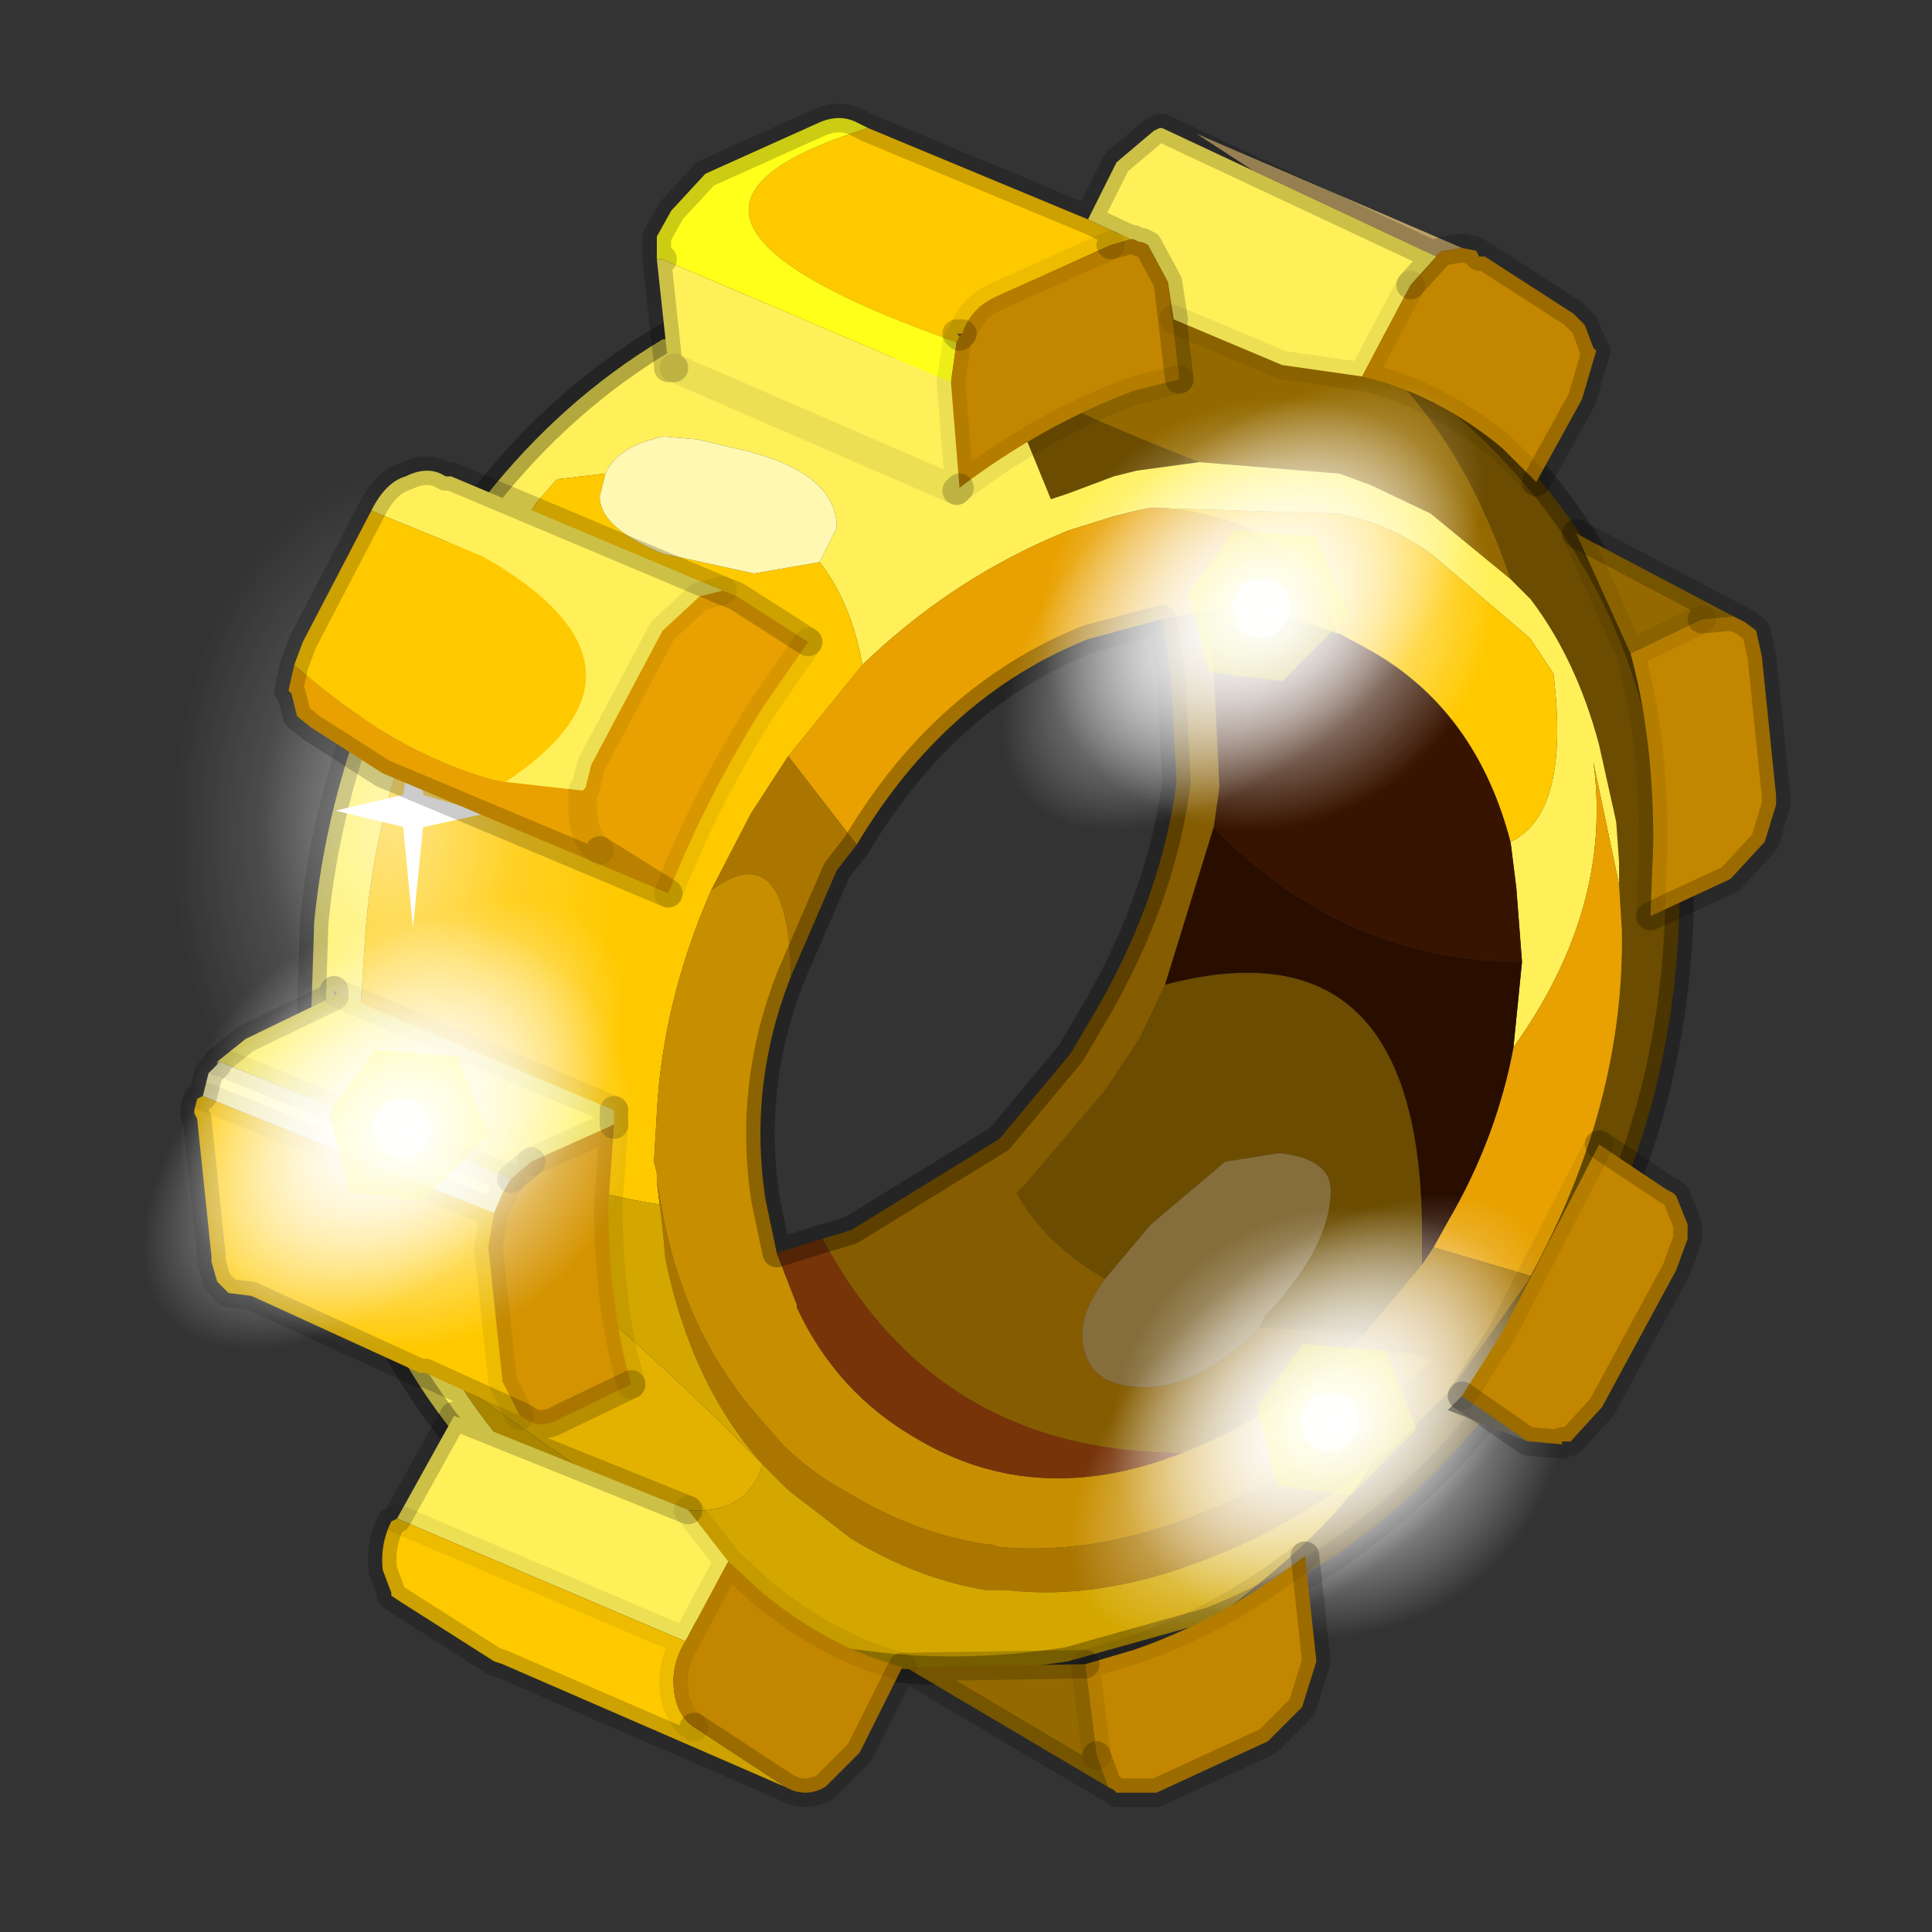 <?xml version="1.0" encoding="UTF-8" standalone="no"?>
<svg xmlns:xlink="http://www.w3.org/1999/xlink" height="520.0px" width="520.0px" xmlns="http://www.w3.org/2000/svg">
  <rect width="100%" height="100%" fill="#333333" stroke="none"/>
  <g transform="matrix(10.0, 0.0, 0.0, 10.0, 0.0, 0.0)">
    <use height="52.0" transform="matrix(1.0, 0.0, 0.0, 1.0, 0.0, 0.0)" width="52.0" xlink:href="#shape0"/>
    <use height="29.9" transform="matrix(1.537, 0.0, 0.0, 1.537, 1.387, 2.755)" width="30.45" xlink:href="#sprite0"/>
  </g>
  <defs>
    <g id="shape0" transform="matrix(1.0, 0.0, 0.0, 1.0, 0.0, 0.0)">
      <path d="M52.0 52.0 L0.0 52.0 0.0 0.0 52.0 0.0 52.0 52.0" fill="#33cc33" fill-opacity="0.0" fill-rule="evenodd" stroke="none"/>
    </g>
    <g id="sprite0" transform="matrix(1.0, 0.0, 0.0, 1.0, -7.15, -7.65)">
      <use height="25.45" transform="matrix(1.0, 0.0, 0.0, 1.0, 11.45, 9.9)" width="24.45" xlink:href="#shape1"/>
      <use height="60.8" transform="matrix(0.064, 0.064, 0.124, -0.113, 23.5, 32.2)" width="60.8" xlink:href="#sprite1"/>
      <use height="5.65" transform="matrix(0.477, 0.095, -0.093, 0.467, 28.527, 29.116)" width="5.8" xlink:href="#shape3"/>
      <use height="25.7" transform="matrix(0.006, -0.751, 0.464, 0.008, 7.151, 29.995)" width="25.7" xlink:href="#sprite2"/>
      <use height="60.8" transform="matrix(0.087, 0.087, 0.098, -0.09, 24.05, 30.85)" width="60.8" xlink:href="#sprite1"/>
      <use height="29.9" transform="matrix(1.0, 0.0, 0.0, 1.0, 9.4, 7.65)" width="28.2" xlink:href="#sprite4"/>
      <use height="60.8" transform="matrix(0.064, 0.064, 0.124, -0.113, 7.25, 27.05)" width="60.8" xlink:href="#sprite1"/>
      <use height="5.65" transform="matrix(0.477, 0.095, -0.093, 0.467, 12.277, 23.966)" width="5.8" xlink:href="#shape3"/>
      <use height="60.8" transform="matrix(0.087, 0.087, 0.098, -0.09, 7.75, 25.8)" width="60.8" xlink:href="#sprite1"/>
      <use height="60.8" transform="matrix(0.064, 0.064, 0.124, -0.113, 22.3, 17.95)" width="60.8" xlink:href="#sprite1"/>
      <use height="5.65" transform="matrix(0.477, 0.095, -0.093, 0.467, 27.327, 14.866)" width="5.8" xlink:href="#shape3"/>
      <use height="60.8" transform="matrix(0.087, 0.087, 0.098, -0.09, 22.8, 16.7)" width="60.8" xlink:href="#sprite1"/>
    </g>
    <g id="shape1" transform="matrix(1.0, 0.0, 0.0, 1.0, -11.45, -9.9)">
      <path d="M28.15 10.8 Q29.95 11.35 31.5 12.6 35.4 15.7 35.65 20.8 35.8 24.95 33.85 28.4 L32.8 29.95 Q30.6 33.0 27.45 34.25 29.65 32.6 30.25 31.5 L30.75 31.1 31.65 30.2 33.0 28.3 33.05 28.2 Q34.7 25.2 34.65 22.15 L34.6 21.35 34.6 20.95 34.55 20.25 34.25 18.9 Q33.85 17.4 33.05 16.35 L33.0 16.3 32.7 16.0 Q31.35 12.0 28.15 10.8 M17.85 11.8 L18.8 11.3 Q20.25 10.65 22.05 10.4 L23.1 10.2 22.6 10.65 Q21.55 11.75 27.25 13.95 L26.15 14.1 25.75 14.2 24.95 14.5 24.65 14.6 24.2 13.5 Q23.05 11.85 19.0 11.8 L17.85 11.8 M30.15 29.2 L28.3 29.1 28.4 28.9 Q29.55 27.7 29.55 26.7 29.55 26.15 28.65 26.05 L27.7 26.2 26.4 27.3 25.6 28.25 Q24.55 27.65 24.05 26.75 L24.2 26.6 25.6 24.95 26.2 24.05 26.65 23.1 Q31.2 21.9 31.15 27.6 L31.15 28.0 30.15 29.2" fill="#6b4c00" fill-rule="evenodd" stroke="none"/>
      <path d="M23.1 10.2 L27.05 10.5 28.15 10.8 Q31.35 12.0 32.7 16.0 L31.3 14.85 30.25 14.35 29.7 14.15 27.25 13.95 Q21.55 11.75 22.6 10.65 L23.1 10.2" fill="#946a00" fill-rule="evenodd" stroke="none"/>
      <path d="M21.3 35.0 Q18.55 34.7 16.25 32.95 13.9 31.15 12.8 28.65 12.05 27.1 11.8 25.3 L11.8 25.25 11.7 23.55 11.75 22.0 Q12.05 18.95 13.65 16.1 14.1 15.2 14.75 14.55 16.1 12.85 17.85 11.8 L19.0 11.8 Q23.05 11.85 24.2 13.5 L24.65 14.6 24.95 14.5 25.75 14.2 26.15 14.1 27.25 13.95 29.7 14.15 30.25 14.35 31.3 14.85 32.7 16.0 33.0 16.3 33.05 16.35 Q33.85 17.4 34.25 18.9 L34.55 20.25 34.6 20.95 34.6 21.35 34.15 19.2 Q34.5 21.75 32.75 24.2 L32.9 22.7 32.8 21.4 32.7 20.6 Q33.75 20.1 33.45 17.65 L33.05 17.05 33.0 17.0 31.3 15.55 Q30.8 15.2 30.25 15.0 L29.7 14.85 26.4 14.75 26.15 14.8 25.75 14.9 24.95 15.15 24.6 15.3 Q22.8 16.1 21.35 17.5 21.15 16.4 20.6 15.7 L20.9 15.1 Q20.9 14.15 19.3 13.75 L18.45 13.55 17.85 13.5 17.5 13.6 Q17.0 13.8 16.85 14.15 L16.0 14.25 15.65 14.65 14.55 16.3 Q12.9 19.1 12.65 22.15 L12.55 23.65 12.55 23.8 12.7 25.35 12.7 25.45 12.8 25.8 Q13.0 27.4 13.65 28.8 L14.3 30.1 Q15.4 31.8 17.15 33.1 19.1 34.55 21.3 35.0" fill="#fff059" fill-rule="evenodd" stroke="none"/>
      <path d="M34.6 21.35 L34.65 22.15 Q34.7 25.2 33.05 28.2 L31.35 27.7 31.6 27.25 Q32.45 25.8 32.75 24.2 34.5 21.75 34.15 19.2 L34.6 21.35 M27.4 16.55 L26.6 16.7 25.3 17.05 Q22.8 18.05 21.25 20.65 L20.05 19.1 21.35 17.5 Q22.8 16.1 24.6 15.3 L24.95 15.15 25.75 14.9 26.15 14.8 26.4 14.75 Q29.0 14.85 29.65 16.95 28.55 16.5 27.4 16.55" fill="#e8a100" fill-rule="evenodd" stroke="none"/>
      <path d="M27.5 20.35 L27.6 19.65 27.5 17.55 27.4 16.55 Q28.55 16.5 29.65 16.95 L29.7 16.95 30.25 17.25 Q32.1 18.3 32.7 20.6 L32.8 21.4 32.9 22.7 Q29.8 22.7 27.5 20.35" fill="#381400" fill-rule="evenodd" stroke="none"/>
      <path d="M27.4 16.55 L27.5 17.55 27.6 19.65 27.5 20.35 26.65 23.1 26.2 24.05 25.6 24.95 24.2 26.6 24.05 26.75 Q24.55 27.65 25.6 28.25 25.2 28.8 25.2 29.2 25.2 30.15 26.3 30.15 27.25 30.15 28.3 29.1 L30.15 29.2 29.05 30.2 27.75 30.95 27.2 31.2 26.95 31.3 Q22.65 31.3 20.65 27.55 L21.15 27.4 23.75 25.8 25.0 24.3 25.5 23.45 Q26.6 21.5 26.85 19.55 L26.75 17.65 26.6 16.7 27.4 16.55" fill="#855c00" fill-rule="evenodd" stroke="none"/>
      <path d="M32.7 20.6 Q32.1 18.3 30.25 17.25 L29.7 16.95 29.65 16.95 Q29.0 14.85 26.4 14.75 L29.7 14.85 30.25 15.0 Q30.8 15.2 31.3 15.55 L33.0 17.0 33.05 17.05 33.45 17.65 Q33.75 20.1 32.7 20.6 M21.35 17.5 L20.05 19.1 19.4 20.1 18.7 21.45 Q17.85 23.4 17.75 25.35 L17.7 26.2 17.75 26.4 17.75 26.55 17.8 26.95 Q14.2 26.4 12.55 23.8 L12.55 23.65 12.65 22.15 Q12.9 19.1 14.55 16.3 L15.65 14.65 16.0 14.25 16.85 14.15 16.75 14.55 Q16.75 15.1 17.85 15.55 L19.45 15.9 20.6 15.7 Q21.15 16.4 21.35 17.5" fill="#ffc900" fill-rule="evenodd" stroke="none"/>
      <path d="M33.05 28.2 L33.0 28.3 31.65 30.2 30.75 31.1 30.25 31.5 Q28.95 32.55 27.4 33.15 25.5 33.9 23.85 33.7 L23.7 33.7 23.5 33.7 Q22.3 33.5 21.15 32.8 L20.05 31.95 19.6 31.5 Q18.35 30.1 17.9 27.9 L17.85 27.35 17.8 26.95 17.75 26.55 17.85 27.1 Q18.25 29.25 19.6 30.75 L19.95 31.15 Q20.45 31.65 21.1 32.0 22.25 32.7 23.5 32.9 L23.6 32.9 23.75 32.95 Q25.45 33.1 27.3 32.35 28.85 31.75 30.15 30.75 30.35 30.55 30.65 30.3 L31.3 29.7 Q30.7 29.2 29.05 30.2 L30.15 29.2 31.15 28.0 31.35 27.7 33.05 28.2 M20.05 19.1 L21.25 20.65 20.9 21.1 20.1 22.95 Q20.05 20.45 18.7 21.45 L19.4 20.1 20.05 19.1" fill="#ab7600" fill-rule="evenodd" stroke="none"/>
      <path d="M26.95 31.3 L27.2 31.2 27.75 30.95 29.05 30.2 Q30.7 29.2 31.3 29.7 L30.65 30.3 Q30.35 30.55 30.15 30.75 28.85 31.75 27.3 32.35 25.45 33.1 23.75 32.95 L23.6 32.9 23.5 32.9 Q22.25 32.7 21.1 32.0 20.45 31.65 19.95 31.15 L19.6 30.75 Q18.25 29.25 17.85 27.1 L17.75 26.55 17.75 26.4 17.7 26.2 17.75 25.35 Q17.85 23.4 18.7 21.45 20.05 20.45 20.1 22.95 19.35 24.85 19.65 26.85 L19.85 27.8 20.2 28.7 20.2 28.75 Q20.9 30.25 22.3 31.05 24.4 32.3 26.95 31.3" fill="#c78e00" fill-rule="evenodd" stroke="none"/>
      <path d="M14.3 30.1 L13.65 28.8 Q13.0 27.4 12.8 25.8 16.2 28.05 19.6 31.5 19.2 32.85 16.95 31.95 L14.3 30.1" fill="#e3b200" fill-rule="evenodd" stroke="none"/>
      <path d="M27.45 34.25 L24.95 34.95 Q23.05 35.25 21.3 35.0 19.1 34.55 17.15 33.1 15.4 31.8 14.3 30.1 L16.95 31.95 Q19.2 32.85 19.6 31.5 16.2 28.05 12.8 25.8 L12.7 25.45 12.7 25.35 12.55 23.8 Q14.2 26.4 17.8 26.95 L17.85 27.35 17.9 27.9 Q18.35 30.1 19.6 31.5 L20.05 31.95 21.15 32.8 Q22.3 33.5 23.5 33.7 L23.7 33.7 23.85 33.7 Q25.5 33.9 27.4 33.15 28.95 32.55 30.25 31.5 29.65 32.6 27.45 34.25" fill="#d4a700" fill-rule="evenodd" stroke="none"/>
      <path d="M26.65 23.1 L27.5 20.35 Q29.8 22.7 32.9 22.7 L32.75 24.2 Q32.45 25.8 31.6 27.25 L31.35 27.7 31.15 28.0 31.15 27.6 Q31.2 21.9 26.65 23.1" fill="#290e00" fill-rule="evenodd" stroke="none"/>
      <path d="M20.65 27.55 Q22.65 31.3 26.95 31.3 24.4 32.3 22.3 31.05 20.9 30.25 20.2 28.75 L20.2 28.7 19.85 27.8 20.65 27.55" fill="#773409" fill-rule="evenodd" stroke="none"/>
      <path d="M16.85 14.15 Q17.0 13.8 17.5 13.6 L17.85 13.5 18.45 13.55 19.3 13.75 Q20.9 14.15 20.9 15.1 L20.6 15.7 19.45 15.9 17.85 15.55 Q16.75 15.1 16.75 14.55 L16.85 14.15" fill="#fff8b2" fill-rule="evenodd" stroke="none"/>
      <path d="M28.3 29.1 Q27.25 30.15 26.3 30.15 25.2 30.15 25.2 29.2 25.2 28.8 25.6 28.25 L26.4 27.3 27.7 26.2 28.65 26.05 Q29.55 26.15 29.55 26.7 29.55 27.7 28.4 28.9 L28.3 29.1" fill="#856e3b" fill-rule="evenodd" stroke="none"/>
      <path d="M28.15 10.8 Q29.95 11.35 31.5 12.6 35.4 15.7 35.65 20.8 35.8 24.95 33.85 28.4 L32.8 29.95 Q30.6 33.0 27.45 34.25 L24.95 34.95 Q23.05 35.25 21.3 35.0 18.55 34.7 16.25 32.95 13.9 31.15 12.8 28.65 12.05 27.1 11.8 25.3 L11.8 25.25 11.7 23.55 11.75 22.0 Q12.05 18.95 13.65 16.1 14.1 15.2 14.75 14.55 16.1 12.85 17.85 11.8 L18.8 11.3 Q20.25 10.65 22.05 10.4 L23.1 10.2 27.05 10.5 28.15 10.8 M26.6 16.7 L26.75 17.65 26.85 19.55 Q26.6 21.5 25.5 23.45 L25.0 24.3 23.75 25.8 21.15 27.4 20.65 27.55 19.85 27.8 19.65 26.85 Q19.35 24.85 20.1 22.95 L20.9 21.1 21.25 20.65 Q22.8 18.05 25.3 17.05 L26.6 16.7" fill="none" stroke="#000000" stroke-linecap="round" stroke-linejoin="round" stroke-opacity="0.302" stroke-width="0.5"/>
    </g>
    <g id="sprite1" transform="matrix(1.0, 0.0, 0.0, 1.0, 0.0, 0.0)">
      <use height="60.8" transform="matrix(1.0, 0.0, 0.0, 1.0, 0.0, 0.0)" width="60.8" xlink:href="#shape2"/>
    </g>
    <g id="shape2" transform="matrix(1.0, 0.0, 0.0, 1.0, 0.0, 0.0)">
      <path d="M60.8 30.4 Q60.8 43.0 51.9 51.9 43.0 60.8 30.4 60.8 17.8 60.8 8.9 51.9 0.0 43.0 0.0 30.4 0.0 17.8 8.9 8.9 17.8 0.0 30.4 0.0 43.0 0.0 51.9 8.9 60.8 17.8 60.8 30.4" fill="url(#gradient0)" fill-rule="evenodd" stroke="none"/>
    </g>
    <radialGradient cx="0" cy="0" gradientTransform="matrix(0.037, 0.0, 0.0, 0.037, 30.4, 30.4)" gradientUnits="userSpaceOnUse" id="gradient0" r="819.2" spreadMethod="pad">
      <stop offset="0.0" stop-color="#ffffff"/>
      <stop offset="1.0" stop-color="#ffffff" stop-opacity="0.0"/>
    </radialGradient>
    <g id="shape3" transform="matrix(1.0, 0.0, 0.0, 1.0, 2.9, 2.8)">
      <path d="M0.55 0.9 Q0.25 1.25 -0.2 1.25 -0.65 1.25 -1.0 0.9 L-1.3 0.15 -1.0 -0.65 -0.2 -0.95 Q0.25 -0.95 0.55 -0.65 L0.9 0.15 0.55 0.9" fill="#ffffe6" fill-rule="evenodd" stroke="none"/>
      <path d="M2.9 -0.2 L1.05 2.65 -1.6 2.85 -2.9 0.15 -1.7 -2.45 1.25 -2.8 2.9 -0.2 M0.55 0.9 L0.9 0.15 0.55 -0.65 Q0.25 -0.95 -0.2 -0.95 L-1.0 -0.65 -1.3 0.15 -1.0 0.9 Q-0.65 1.25 -0.2 1.25 0.25 1.25 0.55 0.9" fill="#fefe30" fill-opacity="0.431" fill-rule="evenodd" stroke="none"/>
    </g>
    <g id="sprite2" transform="matrix(1.0, 0.0, 0.0, 1.0, 12.85, 12.85)">
      <use height="12.4" transform="matrix(1.184, 0.0, 0.0, 1.184, -6.99, -7.59)" width="12.4" xlink:href="#sprite3"/>
      <use height="5.7" transform="matrix(1.0, 0.0, 0.0, 1.0, -2.2, -2.3)" width="5.4" xlink:href="#shape5"/>
      <use height="12.4" transform="matrix(2.072, 0.0, 0.0, 2.072, -12.845, -12.845)" width="12.4" xlink:href="#sprite3"/>
    </g>
    <g id="sprite3" transform="matrix(1.0, 0.0, 0.0, 1.0, 6.2, 6.2)">
      <use height="12.4" transform="matrix(1.0, 0.0, 0.0, 1.0, -6.2, -6.2)" width="12.4" xlink:href="#shape4"/>
    </g>
    <g id="shape4" transform="matrix(1.0, 0.0, 0.0, 1.0, 6.2, 6.2)">
      <path d="M4.35 -4.4 Q6.2 -2.55 6.2 0.0 6.2 2.55 4.35 4.35 2.55 6.2 0.0 6.2 -2.55 6.2 -4.4 4.35 -6.2 2.55 -6.2 0.0 -6.2 -2.55 -4.4 -4.4 -2.55 -6.2 0.0 -6.2 2.55 -6.2 4.35 -4.4" fill="url(#gradient1)" fill-rule="evenodd" stroke="none"/>
    </g>
    <radialGradient cx="0" cy="0" gradientTransform="matrix(0.005, 0.0, 0.0, 0.005, 0.0, 0.0)" gradientUnits="userSpaceOnUse" id="gradient1" r="819.2" spreadMethod="pad">
      <stop offset="0.0" stop-color="#ffffff" stop-opacity="0.302"/>
      <stop offset="1.0" stop-color="#ffffff" stop-opacity="0.0"/>
    </radialGradient>
    <g id="shape5" transform="matrix(1.0, 0.0, 0.0, 1.0, 2.2, 2.3)">
      <path d="M0.9 0.25 L3.2 0.65 0.9 1.0 0.5 3.4 0.15 1.0 -2.2 0.65 0.15 0.25 0.5 -2.3 0.9 0.25" fill="#ffffff" fill-rule="evenodd" stroke="none"/>
    </g>
    <g id="sprite4" transform="matrix(1.0, 0.0, 0.0, 1.0, 0.25, 0.25)">
      <use height="29.9" transform="matrix(1.0, 0.0, 0.0, 1.0, -0.25, -0.25)" width="28.2" xlink:href="#shape6"/>
    </g>
    <g id="shape6" transform="matrix(1.0, 0.0, 0.0, 1.0, 0.25, 0.25)">
      <path d="M13.4 3.85 L13.35 3.8 13.45 3.8 13.4 3.85" fill="#746136" fill-rule="evenodd" stroke="none"/>
      <path d="M22.2 2.3 L21.9 2.35 Q21.8 2.35 21.75 2.45 L18.55 0.95 17.55 0.3 22.2 2.3 M0.4 16.55 L0.45 16.55 0.4 16.6 0.4 16.55" fill="#bba066" fill-rule="evenodd" stroke="none"/>
      <path d="M23.35 23.2 L21.95 22.65 22.2 22.4 23.35 23.2" fill="#7e7b6d" fill-rule="evenodd" stroke="none"/>
      <path d="M2.5 15.35 L2.45 15.4 2.45 15.3 2.5 15.35" fill="#c8b384" fill-rule="evenodd" stroke="none"/>
      <path d="M1.75 9.6 Q3.45 11.1 5.2 11.6 L5.45 11.65 6.8 11.8 6.85 11.75 6.95 11.35 8.2 9.0 8.85 8.4 9.25 8.3 9.5 8.4 10.75 9.2 9.95 10.35 Q8.95 11.95 8.3 13.6 L3.3 11.5 2.05 10.7 1.8 10.5 1.7 10.1 1.65 10.05 1.75 9.6 M7.1 12.85 L8.3 13.6 7.1 12.85 Q6.85 12.7 6.8 12.2 L6.8 11.8 6.8 12.2 Q6.85 12.7 7.1 12.85" fill="#e8a100" fill-rule="evenodd" stroke="none"/>
      <path d="M21.75 2.45 L21.3 2.95 20.45 4.55 19.05 4.35 17.15 3.55 17.05 2.9 16.7 2.25 16.6 2.2 16.55 2.2 16.45 2.15 16.4 2.15 15.65 1.8 16.15 0.8 16.8 0.25 16.9 0.2 16.95 0.2 18.55 0.95 21.75 2.45 M13.25 4.65 L13.4 6.5 13.35 6.55 8.4 4.4 8.3 4.4 8.3 4.35 8.1 2.5 8.2 2.5 13.25 4.65 M5.45 11.65 Q8.45 9.65 5.05 7.7 L3.1 6.9 Q3.35 6.4 3.7 6.3 4.1 6.1 4.4 6.3 L4.5 6.3 9.25 8.3 8.85 8.4 8.2 9.0 6.95 11.35 6.85 11.75 6.8 11.8 5.45 11.65 M7.35 17.65 L5.9 18.3 5.55 18.6 0.45 16.55 0.4 16.55 0.9 16.15 2.45 15.4 2.5 15.35 7.35 17.4 7.35 17.65 M3.55 24.55 L4.55 22.75 8.65 24.4 9.35 25.3 8.6 26.7 3.55 24.55" fill="#fff059" fill-rule="evenodd" stroke="none"/>
      <path d="M15.65 1.8 L16.4 2.15 16.05 2.25 14.05 3.15 Q13.6 3.35 13.45 3.8 L13.35 3.8 13.4 3.85 13.35 3.95 Q6.95 1.7 11.8 0.2 L15.65 1.8 M3.1 6.9 L5.05 7.7 Q8.45 9.65 5.45 11.65 L5.2 11.6 Q3.45 11.1 1.75 9.6 L1.9 9.2 3.1 6.9 M0.15 17.15 L5.25 19.2 5.15 19.8 5.4 22.15 5.7 22.75 4.05 22.0 3.95 22.0 1.0 20.65 0.6 20.6 0.4 20.4 0.3 20.05 0.3 19.95 0.05 17.55 0.0 17.45 0.0 17.4 0.05 17.2 0.15 17.15 M3.55 24.55 L8.6 26.7 Q8.35 27.1 8.4 27.55 8.45 28.0 8.75 28.2 L10.35 29.25 5.4 27.1 5.25 27.05 3.6 26.0 3.45 25.9 3.45 25.85 3.3 25.45 Q3.25 25.0 3.45 24.6 L3.55 24.55" fill="#ffc900" fill-rule="evenodd" stroke="none"/>
      <path d="M0.45 16.55 L5.55 18.6 5.4 18.85 5.25 19.2 0.15 17.15 0.25 16.75 0.4 16.6 0.45 16.55" fill="#fff8b2" fill-rule="evenodd" stroke="none"/>
      <path d="M25.15 9.4 L24.2 7.3 26.95 8.75 26.4 8.8 25.15 9.4 M15.6 27.1 L15.8 28.7 16.0 29.25 12.45 27.15 15.6 27.1" fill="#946a00" fill-rule="evenodd" stroke="none"/>
      <path d="M11.8 0.2 Q6.95 1.7 13.35 3.95 L13.25 4.65 8.2 2.5 8.1 2.5 8.1 2.1 8.35 1.65 8.95 1.0 10.95 0.1 Q11.3 -0.05 11.6 0.1 L11.8 0.2" fill="#ffff1a" fill-rule="evenodd" stroke="none"/>
      <path d="M21.75 2.45 Q21.8 2.35 21.9 2.35 L22.2 2.3 22.45 2.35 22.5 2.45 22.6 2.45 24.15 3.45 24.25 3.55 24.35 3.65 24.5 4.05 24.55 4.1 24.3 4.95 23.5 6.4 22.9 5.8 Q21.75 4.85 20.45 4.55 L21.3 2.95 21.75 2.45 M25.15 9.4 L26.4 8.8 26.95 8.75 27.15 8.85 27.35 9.0 27.45 9.45 27.7 11.9 27.7 12.0 27.7 12.05 27.5 12.7 26.9 13.35 25.5 14.0 25.55 12.7 Q25.55 10.85 25.15 9.4 M23.35 23.2 L22.2 22.4 22.9 21.3 24.6 18.0 25.8 18.8 25.9 18.85 25.95 18.9 26.15 19.4 26.15 19.65 25.95 20.2 24.65 22.6 24.1 23.2 23.95 23.2 23.95 23.25 23.4 23.2 23.35 23.2 M13.35 3.95 L13.4 3.85 13.45 3.8 Q13.6 3.35 14.05 3.15 L16.05 2.25 16.4 2.15 16.45 2.15 16.55 2.2 16.6 2.2 16.7 2.25 17.05 2.9 17.25 4.6 16.45 4.8 Q14.85 5.4 13.4 6.5 L13.25 4.65 13.35 3.95 M8.6 26.7 L9.35 25.3 9.95 25.85 Q11.1 26.8 12.4 27.15 L11.65 28.65 11.05 29.25 Q10.7 29.45 10.35 29.25 L8.75 28.2 Q8.45 28.0 8.4 27.55 8.35 27.1 8.6 26.7 M19.45 25.2 L19.65 27.05 19.4 27.85 18.8 28.45 16.85 29.35 16.15 29.35 16.1 29.3 16.0 29.25 15.8 28.7 15.6 27.1 16.45 26.85 Q18.05 26.3 19.45 25.2" fill="#c28600" fill-rule="evenodd" stroke="none"/>
      <path d="M5.9 18.3 L7.35 17.65 7.25 19.05 Q7.25 20.8 7.65 22.2 L6.4 22.8 Q6.05 23.0 5.8 22.8 L5.7 22.75 5.4 22.15 5.15 19.8 5.25 19.2 5.4 18.85 5.55 18.6 5.9 18.3" fill="#d49300" fill-rule="evenodd" stroke="none"/>
      <path d="M22.2 2.3 L21.9 2.35 Q21.8 2.35 21.75 2.45 L21.3 2.95 M23.5 6.4 L24.3 4.95 24.55 4.1 24.5 4.05 24.35 3.65 24.25 3.55 24.15 3.45 22.6 2.45 22.5 2.45 22.45 2.35 22.2 2.3 M18.55 0.95 L21.75 2.45 M26.4 8.8 L26.95 8.75 24.2 7.3 M25.5 14.0 L26.9 13.35 27.5 12.7 27.7 12.05 27.7 12.0 27.7 11.9 27.45 9.45 27.35 9.0 27.15 8.85 26.95 8.75 M23.35 23.2 L22.2 22.4 M24.6 18.0 L25.8 18.8 25.9 18.85 25.95 18.9 26.15 19.4 26.15 19.65 25.95 20.2 24.65 22.6 24.1 23.2 23.95 23.2 23.95 23.25 23.4 23.2 23.35 23.2 M15.65 1.8 L16.15 0.8 16.8 0.25 16.9 0.2 16.95 0.2 18.55 0.95 M16.4 2.15 L15.65 1.8 11.8 0.2 M13.4 3.85 L13.35 3.8 13.45 3.8 M16.05 2.25 L16.4 2.15 16.45 2.15 16.55 2.2 16.6 2.2 16.7 2.25 17.05 2.9 17.15 3.55 M17.25 4.6 L17.05 2.9 M8.1 2.5 L8.1 2.1 8.35 1.65 8.95 1.0 10.95 0.1 Q11.3 -0.05 11.6 0.1 L11.8 0.2 M13.4 6.5 L13.35 6.55 M8.4 4.4 L8.3 4.4 8.3 4.35 8.1 2.5 8.2 2.5 M3.1 6.9 L1.9 9.2 1.75 9.6 M9.25 8.3 L4.5 6.3 4.4 6.3 Q4.1 6.1 3.7 6.3 3.35 6.4 3.1 6.9 M8.3 13.6 L3.3 11.5 2.05 10.7 1.8 10.5 1.7 10.1 1.65 10.05 1.75 9.6 M9.25 8.3 L9.5 8.4 10.75 9.2 M8.3 13.6 L7.1 12.85 M7.35 17.65 L7.35 17.4 M2.45 15.4 L0.9 16.15 0.4 16.55 0.4 16.6 0.25 16.75 0.15 17.15 0.05 17.2 0.0 17.4 0.0 17.45 0.05 17.55 0.3 19.95 0.3 20.05 0.4 20.4 0.6 20.6 1.0 20.65 3.95 22.0 4.05 22.0 5.7 22.75 5.8 22.8 Q6.05 23.0 6.4 22.8 L7.65 22.2 M5.55 18.6 L5.9 18.3 M2.45 15.3 L2.45 15.4 M8.65 24.4 L4.55 22.75 3.55 24.55 3.45 24.6 Q3.25 25.0 3.3 25.45 L3.45 25.85 3.45 25.9 3.6 26.0 5.25 27.05 5.4 27.1 10.35 29.25 8.75 28.2 M16.0 29.25 L16.1 29.3 16.15 29.35 16.85 29.35 18.8 28.45 19.4 27.85 19.65 27.05 19.45 25.2 M15.8 28.7 L16.0 29.25 12.45 27.15 15.6 27.1 M10.35 29.25 Q10.7 29.45 11.05 29.25 L11.65 28.65 12.4 27.15" fill="none" stroke="#000000" stroke-linecap="round" stroke-linejoin="round" stroke-opacity="0.2" stroke-width="0.5"/>
      <path d="M21.3 2.95 L20.45 4.55 Q21.75 4.85 22.9 5.8 L23.5 6.4 M24.2 7.3 L25.15 9.4 26.4 8.8 M25.15 9.4 Q25.55 10.85 25.55 12.7 L25.5 14.0 M22.2 22.4 L22.9 21.3 24.6 18.0 M13.35 3.95 L13.4 3.85 M13.45 3.8 Q13.6 3.35 14.05 3.15 L16.05 2.25 M17.15 3.55 L19.05 4.35 20.45 4.55 M13.4 6.5 Q14.85 5.4 16.45 4.8 L17.25 4.6 M13.35 3.95 L13.25 4.65 13.4 6.5 M13.35 6.55 L8.4 4.4 M6.85 11.75 L6.95 11.35 8.2 9.0 8.85 8.4 9.25 8.3 M10.75 9.2 L9.95 10.35 Q8.95 11.95 8.3 13.6 M7.1 12.85 Q6.85 12.7 6.8 12.2 L6.8 11.8 M5.9 18.3 L7.35 17.65 M7.35 17.4 L2.5 15.35 2.45 15.3 M0.4 16.55 L0.45 16.55 5.55 18.6 M0.15 17.15 L5.25 19.2 5.4 18.85 5.55 18.6 M5.7 22.75 L5.4 22.15 5.15 19.8 5.25 19.2 M3.55 24.55 L8.6 26.7 9.35 25.3 8.65 24.4 M8.75 28.2 Q8.45 28.0 8.4 27.55 8.35 27.1 8.6 26.7 M7.65 22.2 Q7.25 20.8 7.25 19.05 L7.35 17.65 M19.45 25.2 Q18.05 26.3 16.45 26.85 L15.6 27.1 15.8 28.7 M12.4 27.15 Q11.1 26.8 9.95 25.85 L9.35 25.3" fill="none" stroke="#000000" stroke-linecap="round" stroke-linejoin="round" stroke-opacity="0.071" stroke-width="0.5"/>
    </g>
  </defs>
</svg>
